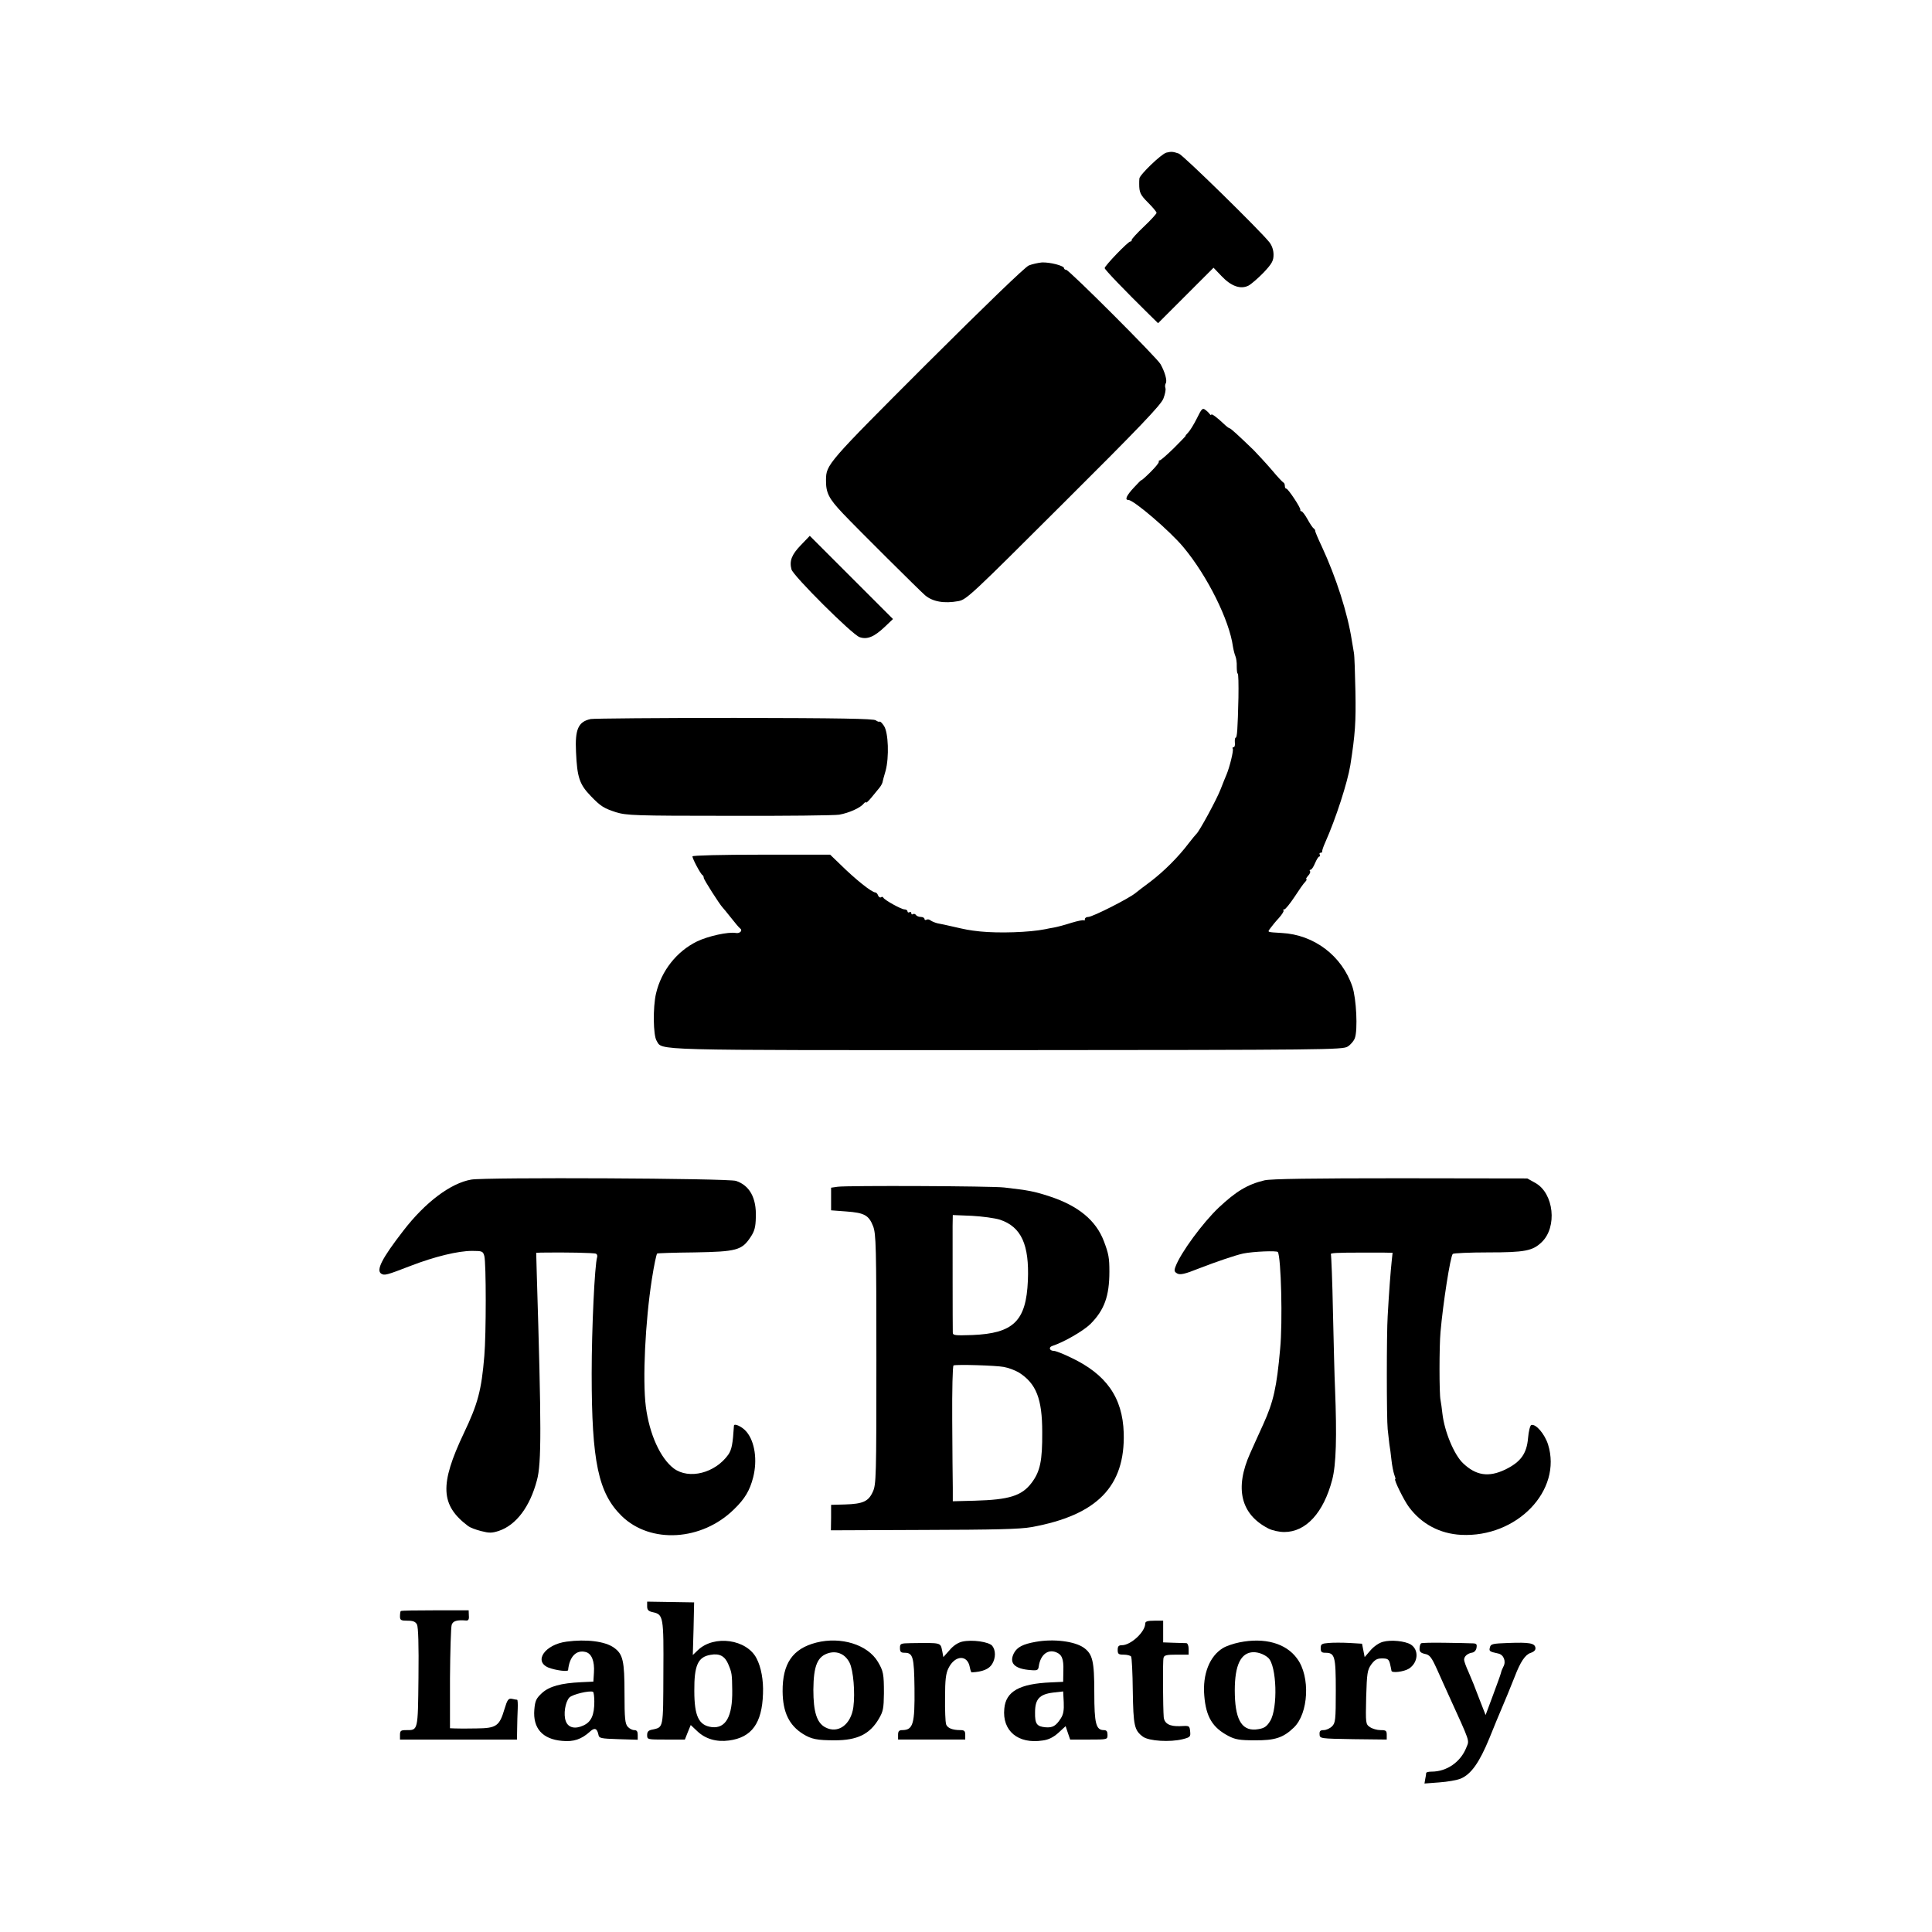 <?xml version="1.0" standalone="no"?>
<!DOCTYPE svg PUBLIC "-//W3C//DTD SVG 20010904//EN"
 "http://www.w3.org/TR/2001/REC-SVG-20010904/DTD/svg10.dtd">
<svg version="1.0" xmlns="http://www.w3.org/2000/svg"
 width="1024pt" height="1024pt" viewBox="0 0 1024 1024"
 preserveAspectRatio="xMidYMid meet">
<g transform="translate(0,1024) scale(0.1,-0.1)"
fill="#000000" stroke="none">
<path d="M6182 9431 c-27 -7 -141 -117 -143 -137 -1 -8 -1 -21 -1 -29 0 -45 6
-58 47 -99 25 -25 45 -49 45 -54 0 -5 -30 -38 -67 -73 -37 -35 -66 -67 -65
-71 1 -5 -2 -8 -7 -8 -12 0 -136 -129 -136 -141 0 -8 105 -117 233 -243 l50
-49 147 147 147 147 42 -44 c51 -54 101 -72 143 -51 15 8 52 40 81 70 44 47
52 62 52 94 0 24 -8 48 -22 66 -48 61 -458 463 -480 470 -32 11 -40 11 -66 5z"/>
<path d="M5453 8833 c-20 -8 -234 -215 -542 -522 -527 -527 -532 -533 -533
-614 -1 -69 14 -99 91 -180 70 -74 408 -410 434 -432 40 -34 101 -45 177 -31
43 8 70 34 557 520 405 403 516 520 529 553 9 23 14 48 11 56 -3 8 -2 19 2 26
8 13 -4 58 -28 101 -18 33 -485 500 -500 500 -6 0 -11 4 -11 8 0 14 -76 33
-118 31 -20 -2 -52 -9 -69 -16z"/>
<path d="M6344 8023 c-16 -32 -37 -66 -46 -75 -10 -10 -16 -18 -14 -18 2 0
-26 -29 -62 -65 -37 -36 -70 -65 -75 -65 -4 0 -7 -3 -5 -7 2 -5 -18 -29 -44
-55 -26 -26 -48 -45 -48 -43 0 3 -18 -15 -40 -39 -40 -43 -50 -66 -29 -66 28
0 221 -165 292 -251 126 -151 243 -386 262 -527 3 -18 9 -41 13 -50 4 -9 8
-34 7 -54 0 -21 2 -38 5 -38 4 0 5 -57 4 -127 -4 -168 -7 -213 -15 -213 -3 0
-5 -11 -4 -25 2 -14 -1 -25 -6 -25 -6 0 -8 -4 -5 -9 5 -8 -16 -95 -33 -136 -5
-11 -19 -46 -31 -77 -20 -53 -114 -226 -129 -238 -3 -3 -22 -25 -41 -50 -56
-74 -131 -148 -200 -201 -36 -27 -72 -54 -80 -61 -32 -28 -229 -128 -252 -128
-10 0 -18 -5 -18 -12 0 -6 -2 -9 -5 -6 -3 3 -33 -3 -66 -13 -34 -11 -75 -22
-92 -25 -18 -3 -39 -7 -47 -9 -84 -17 -245 -22 -345 -12 -63 7 -71 9 -150 27
-27 6 -61 14 -75 16 -13 3 -30 10 -37 15 -7 6 -17 8 -23 4 -5 -3 -10 -1 -10 4
0 6 -9 11 -19 11 -11 0 -23 5 -26 10 -4 6 -11 8 -16 5 -5 -4 -9 -1 -9 5 0 6
-4 8 -10 5 -5 -3 -10 -1 -10 4 0 6 -7 11 -16 11 -17 0 -107 50 -112 62 -2 5
-8 6 -13 2 -5 -3 -12 2 -15 10 -3 9 -10 16 -15 16 -18 0 -104 68 -185 148
l-54 52 -365 0 c-211 0 -365 -4 -365 -9 0 -13 44 -95 53 -99 4 -2 7 -9 7 -15
0 -9 85 -142 100 -157 3 -3 23 -27 45 -55 21 -27 43 -53 48 -56 15 -11 -2 -28
-23 -24 -39 7 -146 -16 -206 -45 -108 -53 -189 -156 -217 -276 -17 -73 -15
-221 3 -250 33 -53 -60 -50 1855 -50 1698 1 1782 2 1808 19 16 10 33 30 38 45
16 43 8 209 -13 272 -55 164 -203 276 -375 285 -80 5 -76 3 -60 25 8 11 28 36
45 54 17 19 28 37 25 40 -4 3 -2 6 4 6 6 0 30 30 54 66 24 37 49 73 57 80 7 8
10 14 6 14 -4 0 0 8 9 18 10 10 14 22 10 25 -3 4 -2 7 3 7 6 0 16 16 24 35 8
19 18 35 22 35 5 0 6 5 3 10 -3 6 -1 10 4 10 6 0 10 3 9 8 -1 4 6 25 16 47 57
128 118 318 133 409 26 166 30 229 27 391 -2 99 -5 191 -8 205 -2 14 -7 43
-11 65 -22 144 -83 334 -159 498 -20 42 -36 80 -35 83 0 4 -3 10 -8 13 -5 3
-20 25 -33 49 -13 23 -27 42 -32 42 -4 0 -7 3 -6 8 3 10 -65 112 -74 112 -5 0
-8 6 -8 14 0 8 -3 16 -7 18 -5 2 -33 32 -63 68 -30 35 -74 82 -96 105 -81 78
-121 115 -127 115 -3 0 -17 10 -30 23 -38 36 -67 57 -67 49 0 -4 -4 -2 -8 3
-4 6 -14 16 -24 23 -14 11 -19 6 -44 -45z"/>
<path d="M4244 7350 c-48 -50 -61 -83 -49 -128 8 -33 322 -346 361 -359 40
-14 77 1 134 55 l43 41 -221 221 -220 220 -48 -50z"/>
<path d="M3131 6429 c-66 -14 -84 -54 -78 -175 6 -134 18 -171 79 -234 52 -54
69 -64 133 -85 56 -17 99 -19 600 -19 297 -1 559 2 583 6 51 9 112 36 129 58
7 8 13 11 13 7 0 -5 12 6 28 25 15 18 33 40 41 50 8 9 16 23 18 30 1 7 9 36
17 63 19 71 15 203 -9 238 -10 15 -20 25 -23 22 -3 -2 -12 1 -20 7 -10 9 -195
12 -747 13 -404 0 -748 -3 -764 -6z"/>
<path d="M2498 3988 c-110 -19 -245 -121 -361 -272 -113 -146 -145 -209 -116
-227 17 -10 27 -8 156 42 127 49 251 79 325 79 54 0 58 -2 65 -27 10 -37 10
-415 0 -530 -15 -181 -34 -253 -108 -408 -130 -274 -125 -383 23 -494 9 -7 40
-19 68 -26 43 -11 57 -11 94 1 92 31 165 128 202 269 24 88 24 279 -1 1093
l-3 112 26 1 c127 2 283 -1 291 -6 6 -3 8 -11 6 -18 -13 -40 -29 -377 -29
-617 0 -468 35 -634 160 -756 153 -148 424 -131 594 36 58 56 84 100 102 170
23 91 9 188 -35 241 -22 27 -67 48 -67 32 -6 -97 -12 -127 -30 -153 -70 -98
-208 -133 -289 -73 -71 54 -129 181 -148 328 -18 143 -3 450 32 675 12 77 24
132 28 136 2 2 91 5 198 6 222 4 251 11 297 81 21 31 27 53 28 105 4 103 -33
169 -105 193 -41 14 -1326 20 -1403 7z"/>
<path d="M6702 3984 c-91 -22 -150 -58 -243 -145 -85 -81 -201 -239 -228 -311
-9 -23 -7 -29 9 -38 15 -8 40 -3 112 26 101 39 196 71 237 80 54 11 178 16
184 8 17 -29 26 -370 12 -514 -18 -202 -35 -279 -89 -398 -24 -53 -56 -123
-70 -155 -83 -185 -50 -323 96 -398 21 -11 58 -19 85 -19 115 0 208 102 254
277 21 81 25 227 15 483 -3 58 -7 240 -11 405 -3 164 -9 303 -11 307 -5 7 29
9 171 9 30 0 78 0 105 0 l51 -1 -5 -47 c-5 -46 -14 -160 -21 -288 -6 -90 -6
-543 0 -600 3 -27 7 -63 9 -80 3 -16 8 -54 11 -83 3 -29 10 -64 15 -78 5 -13
8 -24 5 -24 -9 0 47 -114 73 -148 67 -90 164 -141 276 -147 297 -15 537 236
461 479 -18 56 -65 111 -89 103 -6 -2 -14 -33 -17 -69 -7 -83 -39 -127 -121
-167 -88 -42 -155 -32 -224 34 -47 45 -98 167 -109 263 -3 26 -7 58 -10 72 -7
31 -7 285 0 360 13 150 52 401 65 414 4 4 89 8 187 8 195 0 236 8 284 54 84
80 65 259 -33 314 l-43 24 -673 1 c-464 0 -688 -3 -720 -11z"/>
<path d="M4440 3950 l-35 -5 0 -60 0 -60 80 -6 c97 -7 120 -20 143 -79 15 -41
17 -103 17 -706 0 -622 -1 -663 -19 -701 -23 -51 -52 -64 -148 -67 l-73 -2 0
-67 -1 -68 492 2 c376 1 511 4 571 15 348 63 497 216 489 499 -6 189 -93 312
-283 401 -39 19 -78 34 -87 34 -23 0 -30 19 -9 26 61 20 164 79 202 116 74 74
101 148 101 278 0 73 -4 95 -29 161 -42 111 -136 188 -288 238 -83 27 -110 32
-240 47 -65 8 -834 11 -883 4z m861 -175 c112 -38 155 -132 147 -322 -9 -215
-76 -280 -295 -289 -93 -3 -103 -2 -103 14 -1 30 -1 504 -1 564 l1 58 100 -4
c55 -3 123 -12 151 -21z m19 -780 c24 -4 61 -18 81 -30 91 -58 123 -139 123
-315 1 -153 -11 -209 -56 -269 -52 -69 -118 -90 -302 -95 l-116 -3 0 71 c-1
39 -2 200 -3 358 -1 159 2 289 7 291 17 6 223 0 266 -8z"/>
<path d="M3430 1726 c0 -19 7 -26 30 -31 56 -12 58 -23 56 -323 -1 -296 1
-286 -58 -299 -21 -4 -28 -11 -28 -29 0 -24 1 -24 100 -24 l100 0 15 38 16 39
35 -33 c43 -41 102 -58 168 -49 120 16 175 91 180 248 3 72 -10 141 -34 187
-52 102 -225 126 -311 44 l-27 -26 4 139 3 140 -124 2 -125 2 0 -25z m431
-309 c18 -43 19 -50 20 -137 2 -138 -35 -203 -109 -194 -68 9 -92 57 -92 192
-1 135 19 180 86 191 48 9 77 -7 95 -52z"/>
<path d="M2124 1701 c-2 -2 -4 -15 -4 -28 0 -20 5 -23 40 -23 29 0 42 -5 50
-20 7 -14 10 -108 8 -281 -3 -285 -2 -279 -65 -279 -28 0 -33 -3 -33 -25 l0
-25 310 0 310 0 1 58 c0 31 2 78 3 105 1 26 0 47 -3 48 -3 0 -16 2 -28 5 -18
3 -24 -4 -39 -54 -27 -91 -43 -102 -149 -103 -50 -1 -101 -1 -115 0 l-25 1 0
263 c1 144 5 272 9 285 7 21 28 27 77 23 11 -1 16 6 14 26 l-1 28 -178 0 c-97
0 -179 -1 -182 -4z"/>
<path d="M6070 1635 c0 -44 -76 -115 -124 -115 -17 0 -22 -6 -22 -25 0 -22 5
-25 32 -25 18 0 36 -5 39 -10 4 -6 8 -88 9 -183 3 -184 8 -208 54 -242 32 -23
143 -30 211 -13 39 10 42 13 39 41 -3 31 -4 31 -54 28 -54 -2 -82 13 -86 47
-4 49 -6 299 -1 315 3 14 16 17 69 17 l64 0 0 30 c0 17 -5 30 -12 31 -7 0 -38
1 -68 2 l-55 2 0 58 0 57 -47 0 c-36 0 -48 -4 -48 -15z"/>
<path d="M3003 1539 c-115 -15 -177 -105 -95 -138 37 -14 102 -23 103 -13 7
71 43 109 93 96 32 -8 48 -49 44 -109 l-3 -48 -64 -3 c-108 -5 -170 -22 -209
-58 -30 -28 -36 -40 -40 -88 -8 -98 43 -156 147 -165 61 -6 103 8 149 50 24
22 37 16 44 -18 3 -18 12 -20 106 -23 l102 -3 0 26 c0 18 -5 25 -18 25 -11 0
-26 8 -35 18 -14 16 -17 44 -17 176 0 173 -8 209 -56 243 -47 34 -147 46 -251
32z m147 -318 c0 -71 -16 -107 -57 -126 -44 -21 -81 -13 -94 22 -14 36 -3 103
19 126 17 17 107 38 125 30 4 -2 7 -26 7 -52z"/>
<path d="M4327 1534 c-126 -32 -180 -111 -179 -259 1 -111 35 -180 109 -226
44 -27 74 -33 168 -33 118 0 185 32 233 114 23 39 26 55 27 135 0 103 -3 118
-32 167 -54 91 -195 135 -326 102z m176 -107 c20 -40 30 -159 20 -235 -13 -94
-82 -143 -149 -107 -45 24 -63 82 -63 199 1 129 22 178 83 195 46 12 87 -8
109 -52z"/>
<path d="M5100 1539 c-22 -5 -47 -21 -67 -45 l-33 -37 -6 32 c-10 46 -1 44
-166 42 -55 -1 -58 -2 -58 -26 0 -20 5 -25 24 -25 45 0 51 -21 53 -188 2 -189
-7 -221 -64 -222 -18 0 -23 -6 -23 -25 l0 -25 178 0 178 0 0 25 c0 20 -5 25
-25 25 -44 0 -70 11 -77 32 -3 11 -6 74 -5 140 0 94 4 128 18 156 34 70 101
73 113 6 3 -15 7 -28 10 -28 58 3 92 17 109 45 19 32 19 72 0 96 -18 21 -106
34 -159 22z"/>
<path d="M5490 1538 c-68 -12 -99 -28 -116 -60 -27 -53 3 -84 90 -90 35 -3 39
0 42 22 9 59 47 90 91 73 31 -12 41 -35 39 -97 l-1 -60 -65 -3 c-167 -7 -239
-48 -247 -139 -12 -118 73 -189 203 -169 32 4 57 17 84 41 l38 35 12 -36 12
-35 99 0 c99 0 99 0 99 25 0 18 -5 25 -19 25 -42 0 -51 34 -51 198 0 169 -9
205 -56 239 -49 34 -159 48 -254 31z m133 -405 c-26 -41 -44 -51 -81 -48 -47
4 -57 18 -56 79 0 70 23 96 96 105 l53 6 3 -57 c2 -42 -2 -65 -15 -85z"/>
<path d="M6569 1535 c-30 -6 -69 -19 -87 -30 -71 -43 -109 -139 -99 -253 9
-112 44 -169 128 -213 36 -19 60 -23 139 -23 106 -1 151 13 207 67 79 75 89
271 18 366 -59 82 -173 113 -306 86z m153 -82 c45 -41 52 -267 10 -335 -18
-29 -31 -38 -63 -43 -82 -14 -120 42 -124 180 -4 143 24 217 86 227 29 5 68
-8 91 -29z"/>
<path d="M7330 1538 c-20 -5 -48 -24 -66 -45 l-31 -36 -7 36 -7 35 -67 4 c-37
2 -86 2 -109 0 -38 -3 -43 -6 -43 -28 0 -19 5 -24 24 -24 51 0 56 -17 56 -201
0 -156 -2 -171 -20 -189 -11 -11 -31 -20 -44 -20 -18 0 -23 -5 -22 -22 1 -23
2 -23 179 -26 l177 -2 0 25 c0 22 -4 25 -33 25 -18 0 -43 7 -56 16 -23 16 -23
19 -20 158 4 128 6 144 27 174 19 25 30 32 57 32 29 0 36 -4 42 -27 4 -16 7
-32 8 -38 0 -14 66 -6 93 11 49 32 54 100 9 128 -30 18 -104 26 -147 14z"/>
<path d="M7532 1530 c-4 -3 -8 -15 -8 -27 -1 -17 6 -24 28 -29 26 -5 35 -17
65 -83 19 -42 45 -101 59 -131 120 -264 112 -241 96 -282 -30 -77 -104 -128
-184 -128 -16 0 -28 -3 -29 -7 0 -5 -2 -19 -5 -32 l-4 -24 79 6 c43 3 94 12
113 20 55 23 99 85 152 214 26 65 54 132 61 148 13 29 58 139 74 180 29 76 55
115 83 124 20 7 28 16 26 28 -4 24 -32 29 -143 25 -83 -3 -94 -5 -98 -23 -6
-21 -2 -23 44 -33 29 -6 43 -42 27 -70 -5 -9 -11 -24 -13 -34 -2 -9 -22 -63
-43 -120 l-38 -102 -34 87 c-18 49 -43 111 -56 140 -13 28 -24 58 -24 66 0 18
18 34 44 38 11 2 21 14 22 27 3 18 -1 22 -24 22 -15 1 -80 2 -145 3 -66 1
-122 0 -125 -3z"/>
</g>
</svg>
